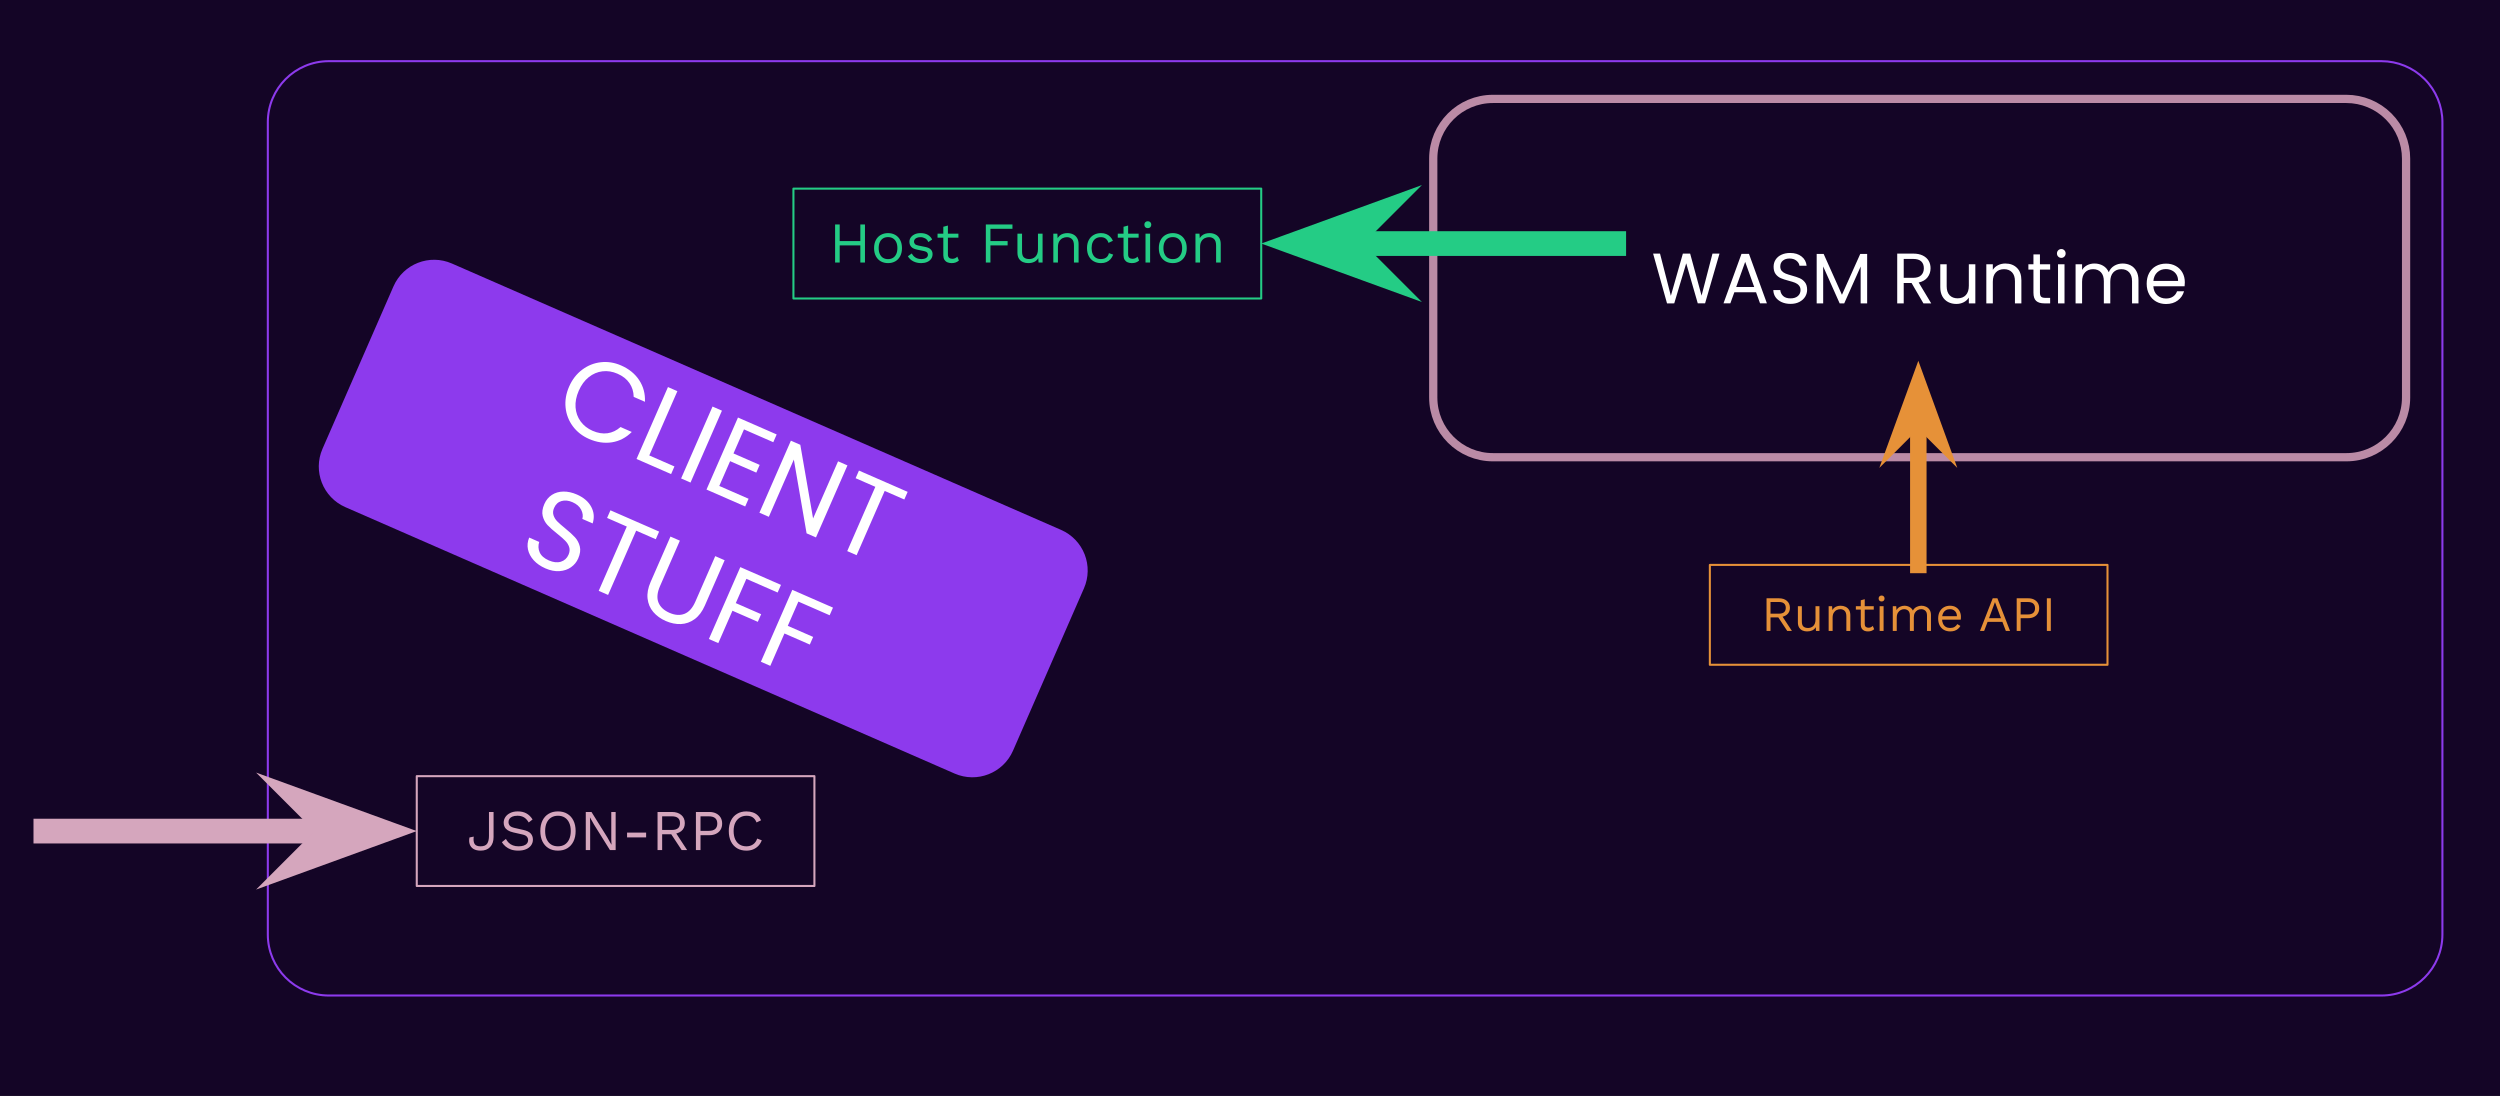<svg version="1.1" viewBox="0.0 0.0 1213.441 531.919" fill="none" stroke="none" stroke-linecap="square" stroke-miterlimit="10" xmlns:xlink="http://www.w3.org/1999/xlink" xmlns="http://www.w3.org/2000/svg"><rect x="0.0" y="0.0" width="1213.441" height="531.919" fill="#333333" stroke="none"/><clipPath id="p.0"><path d="m0 0l1213.441 0l0 531.919l-1213.441 0l0 -531.919z" clip-rule="nonzero"/></clipPath><g clip-path="url(#p.0)"><path fill="#140526" d="m0 0l1213.441 0l0 531.919l-1213.441 0z" fill-rule="evenodd"/><path fill="#000000" fill-opacity="0.0" d="m129.995 59.296l0 0c0 -16.351 13.255 -29.605 29.605 -29.605l996.285 0c7.852 0 15.382 3.119 20.934 8.671c5.552 5.552 8.671 13.082 8.671 20.934l0 394.301c0 16.351 -13.255 29.605 -29.605 29.605l-996.285 0c-16.351 0 -29.605 -13.255 -29.605 -29.605z" fill-rule="evenodd"/><path stroke="#8d3aed" stroke-width="1.0" stroke-linejoin="round" stroke-linecap="butt" d="m129.995 59.296l0 0c0 -16.351 13.255 -29.605 29.605 -29.605l996.285 0c7.852 0 15.382 3.119 20.934 8.671c5.552 5.552 8.671 13.082 8.671 20.934l0 394.301c0 16.351 -13.255 29.605 -29.605 29.605l-996.285 0c-16.351 0 -29.605 -13.255 -29.605 -29.605z" fill-rule="evenodd"/><path fill="#000000" fill-opacity="0.0" d="m695.665 76.992l0 0c0 -16.009 12.978 -28.987 28.987 -28.987l414.214 0c7.688 0 15.061 3.054 20.497 8.49c5.436 5.436 8.49 12.809 8.49 20.497l0 115.946c0 16.009 -12.978 28.987 -28.987 28.987l-414.214 0c-16.009 0 -28.987 -12.978 -28.987 -28.987z" fill-rule="evenodd"/><path stroke="#bb8ba6" stroke-width="4.0" stroke-linejoin="round" stroke-linecap="butt" d="m695.665 76.992l0 0c0 -16.009 12.978 -28.987 28.987 -28.987l414.214 0c7.688 0 15.061 3.054 20.497 8.49c5.436 5.436 8.49 12.809 8.49 20.497l0 115.946c0 16.009 -12.978 28.987 -28.987 28.987l-414.214 0c-16.009 0 -28.987 -12.978 -28.987 -28.987z" fill-rule="evenodd"/><path fill="#ffffff" d="m834.604 123.089l-7.0 24.156l-3.547 0l-5.609 -19.438l-5.812 19.438l-3.5 0.031l-6.766 -24.188l3.359 0l5.266 20.484l5.828 -20.484l3.531 0l5.547 20.406l5.297 -20.406l3.406 0zm17.746 18.781l-10.547 0l-1.938 5.375l-3.328 0l8.734 -24.016l3.641 0l8.703 24.016l-3.328 0l-1.938 -5.375zm-0.906 -2.562l-4.375 -12.203l-4.359 12.203l8.734 0zm17.64 8.188q-2.391 0 -4.281 -0.844q-1.891 -0.859 -2.969 -2.359q-1.062 -1.516 -1.109 -3.5l3.375 0q0.172 1.703 1.391 2.875q1.234 1.156 3.594 1.156q2.25 0 3.547 -1.125q1.297 -1.125 1.297 -2.906q0 -1.375 -0.766 -2.234q-0.75 -0.875 -1.891 -1.328q-1.141 -0.453 -3.094 -0.969q-2.391 -0.625 -3.828 -1.25q-1.438 -0.625 -2.469 -1.953q-1.016 -1.344 -1.016 -3.594q0 -1.969 1.0 -3.484q1.016 -1.531 2.828 -2.359q1.828 -0.844 4.188 -0.844q3.391 0 5.547 1.703q2.172 1.688 2.453 4.5l-3.469 0q-0.172 -1.391 -1.453 -2.438q-1.281 -1.062 -3.391 -1.062q-1.984 0 -3.234 1.031q-1.234 1.016 -1.234 2.859q0 1.312 0.734 2.141q0.75 0.828 1.844 1.266q1.094 0.438 3.062 0.984q2.391 0.656 3.844 1.297q1.453 0.641 2.5 1.984q1.047 1.328 1.047 3.625q0 1.766 -0.938 3.328q-0.938 1.547 -2.781 2.531q-1.828 0.969 -4.328 0.969zm37.187 -24.234l0 23.984l-3.156 0l0 -17.875l-7.969 17.875l-2.219 0l-8.0 -17.922l0 17.922l-3.156 0l0 -23.984l3.391 0l8.875 19.828l8.875 -19.828l3.359 0zm27.311 23.984l-5.75 -9.875l-3.812 0l0 9.875l-3.156 0l0 -24.156l7.797 0q2.734 0 4.625 0.938q1.891 0.938 2.828 2.531q0.938 1.594 0.938 3.641q0 2.484 -1.453 4.391q-1.438 1.906 -4.312 2.531l6.078 10.125l-3.781 0zm-9.562 -12.406l4.641 0q2.562 0 3.844 -1.266q1.281 -1.266 1.281 -3.375q0 -2.156 -1.266 -3.328q-1.266 -1.188 -3.859 -1.188l-4.641 0l0 9.156zm34.759 -6.578l0 18.984l-3.156 0l0 -2.812q-0.906 1.453 -2.516 2.281q-1.609 0.812 -3.547 0.812q-2.219 0 -3.984 -0.922q-1.766 -0.922 -2.797 -2.75q-1.016 -1.844 -1.016 -4.469l0 -11.125l3.109 0l0 10.703q0 2.812 1.422 4.328q1.422 1.5 3.891 1.5q2.531 0 3.984 -1.562q1.453 -1.562 1.453 -4.547l0 -10.422l3.156 0zm14.586 -0.359q3.469 0 5.609 2.109q2.156 2.094 2.156 6.047l0 11.188l-3.125 0l0 -10.75q0 -2.828 -1.422 -4.328q-1.422 -1.516 -3.875 -1.516q-2.5 0 -3.969 1.562q-1.469 1.547 -1.469 4.531l0 10.5l-3.156 0l0 -18.984l3.156 0l0 2.703q0.938 -1.469 2.547 -2.266q1.609 -0.797 3.547 -0.797zm16.774 2.953l0 11.188q0 1.391 0.578 1.969q0.594 0.562 2.062 0.562l2.312 0l0 2.672l-2.844 0q-2.625 0 -3.953 -1.203q-1.312 -1.219 -1.312 -4.0l0 -11.188l-2.453 0l0 -2.594l2.453 0l0 -4.797l3.156 0l0 4.797l4.953 0l0 2.594l-4.953 0zm10.396 -5.688q-0.906 0 -1.531 -0.625q-0.609 -0.625 -0.609 -1.516q0 -0.906 0.609 -1.531q0.625 -0.625 1.531 -0.625q0.859 0 1.469 0.625q0.609 0.625 0.609 1.531q0 0.891 -0.609 1.516q-0.609 0.625 -1.469 0.625zm1.531 3.094l0 18.984l-3.156 0l0 -18.984l3.156 0zm28.197 -0.359q2.219 0 3.953 0.922q1.734 0.922 2.734 2.766q1.016 1.828 1.016 4.469l0 11.188l-3.125 0l0 -10.75q0 -2.828 -1.406 -4.328q-1.391 -1.516 -3.781 -1.516q-2.469 0 -3.922 1.578q-1.453 1.562 -1.453 4.547l0 10.469l-3.125 0l0 -10.75q0 -2.828 -1.406 -4.328q-1.406 -1.516 -3.797 -1.516q-2.453 0 -3.906 1.578q-1.453 1.562 -1.453 4.547l0 10.469l-3.156 0l0 -18.984l3.156 0l0 2.734q0.938 -1.5 2.5 -2.297q1.578 -0.797 3.484 -0.797q2.391 0 4.219 1.078q1.844 1.078 2.75 3.156q0.797 -2.016 2.625 -3.125q1.844 -1.109 4.094 -1.109zm30.196 9.125q0 0.891 -0.109 1.906l-15.172 0q0.172 2.797 1.922 4.375q1.75 1.578 4.234 1.578q2.047 0 3.422 -0.953q1.375 -0.953 1.922 -2.547l3.391 0q-0.75 2.734 -3.047 4.453q-2.281 1.719 -5.688 1.719q-2.703 0 -4.828 -1.203q-2.125 -1.219 -3.344 -3.453q-1.219 -2.234 -1.219 -5.188q0 -2.938 1.172 -5.156q1.188 -2.219 3.312 -3.406q2.141 -1.203 4.906 -1.203q2.703 0 4.781 1.172q2.094 1.172 3.219 3.234q1.125 2.062 1.125 4.672zm-3.266 -0.656q0 -1.812 -0.797 -3.109q-0.797 -1.297 -2.172 -1.969q-1.359 -0.688 -3.016 -0.688q-2.391 0 -4.078 1.531q-1.688 1.531 -1.922 4.234l11.984 0z" fill-rule="nonzero"/><path fill="#000000" fill-opacity="0.0" d="m931.105 274.203l0 -99.087" fill-rule="evenodd"/><path stroke="#e69138" stroke-width="8.0" stroke-linejoin="round" stroke-linecap="butt" d="m931.105 274.203l0 -71.67" fill-rule="evenodd"/><path fill="#e69138" stroke="#e69138" stroke-width="8.0" stroke-linecap="butt" d="m931.105 202.533l8.997 8.997l-8.997 -24.718l-8.997 24.718z" fill-rule="evenodd"/><path fill="#8d3aed" d="m190.989 138.987l0 0c4.758 -10.886 17.439 -15.853 28.324 -11.093l295.73 129.314c5.227 2.286 9.333 6.555 11.414 11.868c2.081 5.313 1.966 11.235 -0.318 16.463l-34.456 78.844c-4.758 10.886 -17.439 15.853 -28.324 11.093l-295.73 -129.314c-10.885 -4.76 -15.853 -17.444 -11.096 -28.33z" fill-rule="evenodd"/><path fill="#ffffff" d="m276.236 187.641q2.234 -5.111 6.322 -8.184q4.088 -3.073 9.075 -3.637q4.987 -0.565 9.855 1.564q5.698 2.492 8.742 7.114q3.065 4.614 2.817 10.526l-5.469 -2.391q-0.069 -3.782 -2.059 -6.682q-1.975 -2.893 -5.784 -4.558q-3.665 -1.603 -7.316 -1.17q-3.636 0.439 -6.667 2.849q-3.01 2.401 -4.85 6.611q-1.821 4.166 -1.545 8.022q0.297 3.847 2.444 6.816q2.162 2.975 5.827 4.577q3.808 1.665 7.26 1.179q3.473 -0.494 6.295 -3.011l5.469 2.391q-4.151 4.154 -9.613 5.023q-5.441 0.861 -11.139 -1.63q-4.867 -2.128 -7.853 -6.145q-2.985 -4.017 -3.519 -9.076q-0.528 -5.074 1.706 -10.185zm38.911 33.42l12.212 5.34l-1.621 3.708l-16.779 -7.337l15.255 -34.906l4.567 1.997l-13.634 31.198zm35.268 -21.738l-15.255 34.906l-4.567 -1.997l15.255 -34.906l4.567 1.997zm10.699 9.095l-5.099 11.669l12.713 5.559l-1.639 3.751l-12.713 -5.559l-5.256 12.027l14.216 6.216l-1.639 3.751l-18.783 -8.213l15.28 -34.963l18.783 8.213l-1.646 3.766l-14.216 -6.216zm34.933 52.435l-4.553 -1.991l-6.18 -35.803l-12.145 27.79l-4.567 -1.997l15.28 -34.963l4.567 1.997l6.199 35.76l12.126 -27.747l4.553 1.991l-15.28 34.963zm44.504 -22.116l-1.621 3.708l-9.52 -4.163l-13.634 31.198l-4.553 -1.991l13.634 -31.198l-9.563 -4.182l1.621 -3.708l23.636 10.335z" fill-rule="nonzero"/><path fill="#ffffff" d="m264.702 275.863q-3.45 -1.509 -5.653 -3.921q-2.182 -2.421 -2.791 -5.279q-0.595 -2.852 0.599 -5.741l4.868 2.128q-0.833 2.569 0.21 5.02q1.057 2.458 4.45 3.941q3.264 1.427 5.847 0.629q2.589 -0.812 3.709 -3.375q0.876 -2.004 0.318 -3.732q-0.558 -1.728 -1.937 -3.098q-1.359 -1.379 -3.833 -3.364q-3.056 -2.411 -4.738 -4.22q-1.682 -1.81 -2.332 -4.379q-0.63 -2.578 0.79 -5.828q1.251 -2.863 3.661 -4.436q2.424 -1.566 5.584 -1.617q3.16 -0.051 6.553 1.433q4.91 2.147 6.955 5.974q2.065 3.819 0.689 8.061l-4.996 -2.185q0.618 -2.117 -0.573 -4.463q-1.177 -2.34 -4.227 -3.673q-2.849 -1.246 -5.303 -0.546q-2.448 0.686 -3.606 3.335q-0.832 1.904 -0.284 3.576q0.548 1.672 1.848 2.991q1.306 1.304 3.819 3.358q3.031 2.468 4.729 4.319q1.704 1.837 2.363 4.427q0.659 2.59 -0.781 5.883q-1.12 2.563 -3.469 4.23q-2.328 1.659 -5.604 1.898q-3.255 0.231 -6.863 -1.347zm55.223 -17.838l-1.621 3.708l-9.52 -4.163l-13.634 31.198l-4.553 -1.991l13.634 -31.198l-9.563 -4.182l1.621 -3.708l23.636 10.335zm10.07 4.403l-9.655 22.092q-2.034 4.653 -0.746 7.911q1.294 3.243 5.345 5.015q4.009 1.753 7.267 0.5q3.265 -1.267 5.298 -5.92l9.655 -22.092l4.567 1.997l-9.63 22.035q-1.902 4.353 -4.971 6.575q-3.048 2.214 -6.658 2.358q-3.61 0.144 -7.318 -1.477q-3.708 -1.621 -6.054 -4.37q-2.346 -2.748 -2.777 -6.484q-0.425 -3.75 1.478 -8.102l9.63 -22.035l4.567 1.997zm49.078 21.46l-1.621 3.708l-15.175 -6.636l-5.143 11.769l12.312 5.384l-1.621 3.708l-12.312 -5.384l-6.87 15.721l-4.567 -1.997l15.255 -34.906l19.742 8.633zm25.239 11.036l-1.621 3.708l-15.175 -6.636l-5.143 11.769l12.312 5.384l-1.621 3.708l-12.312 -5.384l-6.87 15.721l-4.567 -1.997l15.255 -34.906l19.742 8.633z" fill-rule="nonzero"/><path fill="#000000" fill-opacity="0.0" d="m783.262 118.21l-171.087 0" fill-rule="evenodd"/><path stroke="#24cc85" stroke-width="12.0" stroke-linejoin="round" stroke-linecap="butt" d="m783.262 118.21l-129.962 0" fill-rule="evenodd"/><path fill="#24cc85" stroke="#24cc85" stroke-width="12.0" stroke-linecap="butt" d="m653.301 118.21l13.495 -13.495l-37.077 13.495l37.077 13.495z" fill-rule="evenodd"/><path fill="#000000" fill-opacity="0.0" d="m829.921 274.202l193.008 0l0 48.472l-193.008 0z" fill-rule="evenodd"/><path stroke="#e69138" stroke-width="1.0" stroke-linejoin="round" stroke-linecap="butt" d="m829.921 274.202l193.008 0l0 48.472l-193.008 0z" fill-rule="evenodd"/><path fill="#e69138" d="m863.439 290.398q2.422 0 3.875 1.25q1.469 1.25 1.469 3.391q0 2.125 -1.484 3.312q-1.469 1.188 -3.891 1.188l-0.156 0.125l-3.891 0l0 6.578l-1.922 0l0 -15.844l6.0 0zm-0.031 7.469q1.703 0 2.531 -0.703q0.828 -0.719 0.828 -2.125q0 -1.422 -0.828 -2.125q-0.828 -0.719 -2.531 -0.719l-4.047 0l0 5.672l4.047 0zm1.109 0.391l5.234 7.984l-2.281 0l-4.562 -6.938l1.609 -1.047zm12.602 8.219q-1.156 0 -2.172 -0.422q-1.016 -0.438 -1.656 -1.406q-0.641 -0.969 -0.641 -2.531l0 -7.875l1.922 0l0 7.375q0 1.812 0.781 2.5q0.797 0.688 2.25 0.688q0.672 0 1.312 -0.219q0.656 -0.234 1.172 -0.719q0.516 -0.5 0.812 -1.266q0.297 -0.781 0.297 -1.828l0 -6.531l1.922 0l0 12.0l-1.688 0l-0.109 -1.828q-0.625 1.078 -1.703 1.578q-1.062 0.484 -2.5 0.484zm10.464 -0.234l0 -12.0l1.672 0l0.172 2.688l-0.312 -0.266q0.391 -0.953 1.031 -1.547q0.656 -0.594 1.5 -0.844q0.859 -0.266 1.766 -0.266q1.297 0 2.344 0.5q1.062 0.484 1.703 1.5q0.641 1.0 0.641 2.547l0 7.688l-1.922 0l0 -7.016q0 -1.984 -0.859 -2.766q-0.844 -0.781 -2.094 -0.781q-0.859 0 -1.734 0.406q-0.859 0.406 -1.422 1.328q-0.562 0.906 -0.562 2.438l0 6.391l-1.922 0zm17.516 -15.406l0 12.094q0 0.891 0.5 1.328q0.516 0.422 1.297 0.422q0.703 0 1.203 -0.234q0.5 -0.25 0.906 -0.656l0.672 1.609q-0.547 0.5 -1.312 0.797q-0.75 0.281 -1.734 0.281q-0.906 0 -1.703 -0.312q-0.781 -0.328 -1.25 -1.031q-0.469 -0.719 -0.5 -1.859l0 -11.906l1.922 -0.531zm4.375 3.406l0 1.656l-8.688 0l0 -1.656l8.688 0zm3.806 -2.297q-0.641 0 -1.047 -0.391q-0.391 -0.406 -0.391 -1.062q0 -0.641 0.391 -1.031q0.406 -0.406 1.047 -0.406q0.656 0 1.047 0.406q0.391 0.391 0.391 1.031q0 0.656 -0.391 1.062q-0.391 0.391 -1.047 0.391zm0.969 2.297l0 12.0l-1.922 0l0 -12.0l1.922 0zm4.462 12.0l0 -12.0l1.672 0l0.125 1.875q0.656 -1.109 1.688 -1.609q1.047 -0.5 2.156 -0.5q1.266 0 2.391 0.578q1.141 0.562 1.734 1.766q0.391 -0.812 1.078 -1.328q0.703 -0.516 1.531 -0.766q0.828 -0.25 1.562 -0.25q1.156 0 2.203 0.484q1.047 0.469 1.719 1.484q0.672 1.0 0.672 2.578l0 7.688l-1.922 0l0 -7.484q0 -1.641 -0.828 -2.359q-0.812 -0.719 -2.0 -0.719q-0.938 0 -1.766 0.469q-0.812 0.453 -1.312 1.344q-0.484 0.875 -0.484 2.172l0 6.578l-1.922 0l0 -7.484q0 -1.641 -0.812 -2.359q-0.812 -0.719 -2.016 -0.719q-0.797 0 -1.625 0.422q-0.828 0.422 -1.375 1.344q-0.547 0.906 -0.547 2.391l0 6.406l-1.922 0zm27.888 0.234q-1.703 0 -3.047 -0.734q-1.328 -0.75 -2.078 -2.156q-0.734 -1.406 -0.734 -3.344q0 -1.938 0.734 -3.344q0.75 -1.406 2.047 -2.141q1.297 -0.75 2.953 -0.75q1.688 0 2.875 0.719q1.188 0.719 1.812 1.953q0.625 1.234 0.625 2.766q0 0.406 -0.031 0.75q-0.016 0.328 -0.062 0.594l-9.703 0l0 -1.703l8.859 0l-0.984 0.203q0 -1.734 -0.953 -2.672q-0.953 -0.938 -2.484 -0.938q-1.172 0 -2.031 0.547q-0.844 0.531 -1.312 1.562q-0.469 1.016 -0.469 2.453q0 1.422 0.469 2.453q0.484 1.031 1.359 1.578q0.875 0.531 2.109 0.531q1.312 0 2.141 -0.5q0.828 -0.516 1.344 -1.375l1.5 0.891q-0.453 0.812 -1.172 1.422q-0.703 0.594 -1.656 0.922q-0.938 0.312 -2.109 0.312zm29.041 -0.234l-2.047 0l-1.672 -4.391l-7.188 0l-1.672 4.391l-2.016 0l6.172 -15.844l2.281 0l6.141 15.844zm-10.203 -6.188l5.781 0l-2.906 -7.797l-2.875 7.797zm19.012 -9.656q1.609 0 2.797 0.594q1.188 0.594 1.859 1.672q0.672 1.078 0.672 2.562q0 1.484 -0.672 2.562q-0.672 1.078 -1.859 1.672q-1.188 0.594 -2.797 0.594l-3.672 0l0 6.188l-1.922 0l0 -15.844l5.594 0zm-0.297 7.859q1.875 0 2.734 -0.781q0.875 -0.781 0.875 -2.25q0 -1.484 -0.875 -2.25q-0.859 -0.781 -2.734 -0.781l-3.375 0l0 6.062l3.375 0zm11.265 -7.859l0 15.844l-1.922 0l0 -15.844l1.922 0z" fill-rule="nonzero"/><path fill="#000000" fill-opacity="0.0" d="m385.11 91.549l227.055 0l0 53.323l-227.055 0z" fill-rule="evenodd"/><path stroke="#24cc85" stroke-width="1.0" stroke-linejoin="round" stroke-linecap="butt" d="m385.11 91.549l227.055 0l0 53.323l-227.055 0z" fill-rule="evenodd"/><path fill="#24cc85" d="m419.835 108.944l0 18.484l-2.25 0l0 -18.484l2.25 0zm-12.266 0l0 18.484l-2.234 0l0 -18.484l2.234 0zm11.062 8.062l0 2.109l-12.125 0l0 -2.109l12.125 0zm12.406 -3.859q1.984 0 3.5 0.875q1.531 0.859 2.391 2.5q0.875 1.641 0.875 3.906q0 2.266 -0.875 3.906q-0.859 1.641 -2.391 2.516q-1.516 0.859 -3.5 0.859q-1.969 0 -3.516 -0.859q-1.531 -0.875 -2.406 -2.516q-0.859 -1.641 -0.859 -3.906q0 -2.266 0.859 -3.906q0.875 -1.641 2.406 -2.5q1.547 -0.875 3.516 -0.875zm0 1.938q-1.438 0 -2.453 0.641q-1.0 0.641 -1.547 1.828q-0.547 1.188 -0.547 2.875q0 1.656 0.547 2.859q0.547 1.203 1.547 1.844q1.016 0.641 2.453 0.641q1.422 0 2.422 -0.641q1.016 -0.641 1.562 -1.844q0.547 -1.203 0.547 -2.859q0 -1.688 -0.547 -2.875q-0.547 -1.188 -1.562 -1.828q-1.0 -0.641 -2.422 -0.641zm16.034 12.625q-2.047 0 -3.766 -0.859q-1.719 -0.875 -2.641 -2.469l1.906 -1.375q0.609 1.281 1.797 2.016q1.188 0.719 2.875 0.719q1.484 0 2.312 -0.562q0.844 -0.578 0.844 -1.5q0 -0.594 -0.375 -1.078q-0.375 -0.484 -1.438 -0.719l-3.359 -0.703q-2.047 -0.406 -2.938 -1.391q-0.875 -0.984 -0.875 -2.438q0 -1.156 0.656 -2.094q0.656 -0.953 1.875 -1.531q1.219 -0.578 2.875 -0.578q2.078 0 3.5 0.812q1.422 0.812 2.125 2.297l-1.875 1.234q-0.469 -1.234 -1.531 -1.797q-1.062 -0.578 -2.219 -0.578q-1.0 0 -1.719 0.281q-0.719 0.266 -1.094 0.766q-0.375 0.484 -0.375 1.109q0 0.609 0.422 1.125q0.422 0.516 1.562 0.75l3.5 0.719q1.953 0.391 2.734 1.297q0.797 0.891 0.797 2.172q0 1.328 -0.703 2.328q-0.703 0.984 -1.969 1.516q-1.25 0.531 -2.906 0.531zm13.022 -18.25l0 14.109q0 1.031 0.578 1.547q0.594 0.5 1.531 0.5q0.797 0 1.391 -0.281q0.594 -0.281 1.062 -0.766l0.781 1.875q-0.641 0.594 -1.531 0.938q-0.875 0.328 -2.016 0.328q-1.062 0 -2.0 -0.375q-0.922 -0.375 -1.469 -1.203q-0.531 -0.828 -0.562 -2.172l0 -13.891l2.234 -0.609zm5.094 3.969l0 1.938l-10.125 0l0 -1.938l10.125 0zm26.233 -2.375l-10.688 0l0 5.953l8.344 0l0 2.109l-8.344 0l0 8.312l-2.234 0l0 -18.484l12.922 0l0 2.109zm7.623 16.656q-1.344 0 -2.531 -0.5q-1.188 -0.516 -1.938 -1.641q-0.734 -1.141 -0.734 -2.953l0 -9.188l2.234 0l0 8.594q0 2.125 0.922 2.922q0.922 0.797 2.609 0.797q0.781 0 1.531 -0.266q0.766 -0.266 1.359 -0.828q0.609 -0.578 0.953 -1.469q0.359 -0.906 0.359 -2.141l0 -7.609l2.234 0l0 14.0l-1.953 0l-0.141 -2.125q-0.734 1.25 -1.984 1.828q-1.234 0.578 -2.922 0.578zm12.214 -0.281l0 -14.0l1.953 0l0.203 3.141l-0.375 -0.312q0.453 -1.125 1.203 -1.797q0.766 -0.688 1.75 -1.0q1.0 -0.312 2.062 -0.312q1.516 0 2.75 0.578q1.234 0.578 1.969 1.75q0.75 1.172 0.75 3.0l0 8.953l-2.25 0l0 -8.172q0 -2.328 -1.0 -3.234q-0.984 -0.906 -2.438 -0.906q-1.016 0 -2.031 0.469q-1.0 0.469 -1.656 1.547q-0.656 1.062 -0.656 2.844l0 7.453l-2.234 0zm23.129 -14.281q1.453 0 2.547 0.453q1.109 0.438 1.922 1.281q0.812 0.844 1.328 1.984l-2.141 1.016q-0.438 -1.344 -1.359 -2.047q-0.906 -0.719 -2.359 -0.719q-1.406 0 -2.422 0.625q-1.0 0.625 -1.531 1.812q-0.531 1.188 -0.531 2.875q0 1.656 0.531 2.859q0.531 1.203 1.531 1.828q1.016 0.625 2.422 0.625q1.094 0 1.891 -0.328q0.797 -0.344 1.312 -0.984q0.516 -0.641 0.719 -1.562l2.078 0.719q-0.484 1.297 -1.312 2.219q-0.828 0.922 -1.984 1.422q-1.156 0.484 -2.641 0.484q-1.969 0 -3.516 -0.859q-1.531 -0.875 -2.406 -2.516q-0.859 -1.641 -0.859 -3.906q0 -2.266 0.859 -3.906q0.875 -1.641 2.406 -2.5q1.547 -0.875 3.516 -0.875zm13.18 -3.688l0 14.109q0 1.031 0.578 1.547q0.594 0.5 1.531 0.5q0.797 0 1.391 -0.281q0.594 -0.281 1.062 -0.766l0.781 1.875q-0.641 0.594 -1.531 0.938q-0.875 0.328 -2.016 0.328q-1.062 0 -2.0 -0.375q-0.922 -0.375 -1.469 -1.203q-0.531 -0.828 -0.562 -2.172l0 -13.891l2.234 -0.609zm5.094 3.969l0 1.938l-10.125 0l0 -1.938l10.125 0zm4.451 -2.688q-0.75 0 -1.219 -0.453q-0.453 -0.469 -0.453 -1.234q0 -0.75 0.453 -1.203q0.469 -0.469 1.219 -0.469q0.766 0 1.219 0.469q0.469 0.453 0.469 1.203q0 0.766 -0.469 1.234q-0.453 0.453 -1.219 0.453zm1.125 2.688l0 14.0l-2.234 0l0 -14.0l2.234 0zm11.01 -0.281q1.984 0 3.5 0.875q1.531 0.859 2.391 2.5q0.875 1.641 0.875 3.906q0 2.266 -0.875 3.906q-0.859 1.641 -2.391 2.516q-1.516 0.859 -3.5 0.859q-1.969 0 -3.516 -0.859q-1.531 -0.875 -2.406 -2.516q-0.859 -1.641 -0.859 -3.906q0 -2.266 0.859 -3.906q0.875 -1.641 2.406 -2.5q1.547 -0.875 3.516 -0.875zm0 1.938q-1.438 0 -2.453 0.641q-1.0 0.641 -1.547 1.828q-0.547 1.188 -0.547 2.875q0 1.656 0.547 2.859q0.547 1.203 1.547 1.844q1.016 0.641 2.453 0.641q1.422 0 2.422 -0.641q1.016 -0.641 1.562 -1.844q0.547 -1.203 0.547 -2.859q0 -1.688 -0.547 -2.875q-0.547 -1.188 -1.562 -1.828q-1.0 -0.641 -2.422 -0.641zm11.003 12.344l0 -14.0l1.953 0l0.203 3.141l-0.375 -0.312q0.453 -1.125 1.203 -1.797q0.766 -0.688 1.75 -1.0q1.0 -0.312 2.062 -0.312q1.516 0 2.75 0.578q1.234 0.578 1.969 1.75q0.75 1.172 0.75 3.0l0 8.953l-2.25 0l0 -8.172q0 -2.328 -1.0 -3.234q-0.984 -0.906 -2.438 -0.906q-1.016 0 -2.031 0.469q-1.0 0.469 -1.656 1.547q-0.656 1.062 -0.656 2.844l0 7.453l-2.234 0z" fill-rule="nonzero"/><path fill="#000000" fill-opacity="0.0" d="m22.257 403.381l180.031 0" fill-rule="evenodd"/><path stroke="#d5a6bd" stroke-width="12.0" stroke-linejoin="round" stroke-linecap="butt" d="m22.257 403.381l138.906 0" fill-rule="evenodd"/><path fill="#d5a6bd" stroke="#d5a6bd" stroke-width="12.0" stroke-linecap="butt" d="m161.164 403.381l-13.495 13.495l37.077 -13.495l-37.077 -13.495z" fill-rule="evenodd"/><path fill="#000000" fill-opacity="0.0" d="m202.289 376.719l193.008 0l0 53.323l-193.008 0z" fill-rule="evenodd"/><path stroke="#d5a6bd" stroke-width="1.0" stroke-linejoin="round" stroke-linecap="butt" d="m202.289 376.719l193.008 0l0 53.323l-193.008 0z" fill-rule="evenodd"/><path fill="#d5a6bd" d="m239.568 394.115l0 12.156q0 3.109 -1.672 4.859q-1.656 1.75 -4.594 1.75q-2.078 0 -3.422 -0.781q-1.344 -0.781 -1.859 -2.219q-0.516 -1.453 -0.156 -3.391l2.078 -0.422q-0.312 2.391 0.422 3.562q0.75 1.156 2.844 1.156q2.391 0 3.25 -1.297q0.875 -1.312 0.875 -3.781l0 -11.594l2.234 0zm11.786 -0.281q2.438 0 4.203 1.0q1.766 1.0 2.938 2.922l-1.875 1.453q-1.031 -1.781 -2.344 -2.516q-1.297 -0.75 -3.141 -0.75q-1.484 0 -2.453 0.422q-0.969 0.422 -1.422 1.109q-0.438 0.672 -0.438 1.547q0 0.984 0.609 1.734q0.625 0.734 2.469 1.141l4.016 0.906q2.656 0.578 3.703 1.781q1.047 1.188 1.047 2.953q0 1.562 -0.891 2.781q-0.875 1.219 -2.469 1.891q-1.594 0.672 -3.75 0.672q-2.016 0 -3.547 -0.547q-1.516 -0.547 -2.609 -1.469q-1.094 -0.922 -1.797 -2.078l1.953 -1.594q0.547 1.062 1.375 1.875q0.844 0.812 2.031 1.266q1.188 0.453 2.734 0.453q1.422 0 2.469 -0.344q1.062 -0.359 1.609 -1.047q0.562 -0.688 0.562 -1.672q0 -0.891 -0.594 -1.609q-0.578 -0.719 -2.203 -1.078l-4.344 -0.984q-1.703 -0.391 -2.75 -1.062q-1.047 -0.688 -1.516 -1.625q-0.453 -0.953 -0.453 -2.031q0 -1.484 0.812 -2.734q0.828 -1.25 2.375 -2.0q1.562 -0.766 3.688 -0.766zm19.464 0q2.641 0 4.547 1.172q1.922 1.156 2.969 3.281q1.062 2.125 1.062 5.078q0 2.938 -1.062 5.062q-1.047 2.125 -2.969 3.297q-1.906 1.156 -4.547 1.156q-2.625 0 -4.547 -1.156q-1.922 -1.172 -2.969 -3.297q-1.047 -2.125 -1.047 -5.062q0 -2.953 1.047 -5.078q1.047 -2.125 2.969 -3.281q1.922 -1.172 4.547 -1.172zm0 2.109q-1.906 0 -3.312 0.891q-1.391 0.875 -2.156 2.547q-0.75 1.656 -0.75 3.984q0 2.312 0.75 3.984q0.766 1.672 2.156 2.562q1.406 0.875 3.312 0.875q1.938 0 3.312 -0.875q1.391 -0.891 2.141 -2.562q0.766 -1.672 0.766 -3.984q0 -2.328 -0.766 -3.984q-0.75 -1.672 -2.141 -2.547q-1.375 -0.891 -3.312 -0.891zm28.007 -1.828l0 18.484l-2.781 0l-7.719 -12.375l-1.969 -3.469l-0.016 0l0.109 2.797l0 13.047l-2.125 0l0 -18.484l2.766 0l7.703 12.328l1.984 3.547l0.031 0l-0.109 -2.828l0 -13.047l2.125 0zm14.786 10.0l0 2.328l-9.25 0l0 -2.328l9.25 0zm12.546 -10.0q2.828 0 4.531 1.469q1.703 1.453 1.703 3.938q0 2.5 -1.719 3.891q-1.719 1.375 -4.547 1.375l-0.203 0.141l-4.531 0l0 7.672l-2.234 0l0 -18.484l7.0 0zm-0.031 8.719q1.984 0 2.953 -0.828q0.969 -0.828 0.969 -2.484q0 -1.656 -0.969 -2.469q-0.969 -0.828 -2.953 -0.828l-4.734 0l0 6.609l4.734 0zm1.281 0.438l6.109 9.328l-2.656 0l-5.328 -8.094l1.875 -1.234zm16.886 -9.156q1.875 0 3.266 0.688q1.391 0.688 2.172 1.953q0.781 1.25 0.781 2.984q0 1.75 -0.781 3.016q-0.781 1.25 -2.172 1.938q-1.391 0.688 -3.266 0.688l-4.281 0l0 7.219l-2.234 0l0 -18.484l6.516 0zm-0.328 9.156q2.172 0 3.172 -0.906q1.016 -0.906 1.016 -2.625q0 -1.734 -1.016 -2.625q-1.0 -0.891 -3.172 -0.891l-3.953 0l0 7.047l3.953 0zm25.783 4.594q-0.594 1.578 -1.688 2.719q-1.094 1.125 -2.562 1.719q-1.469 0.578 -3.203 0.578q-2.625 0 -4.547 -1.156q-1.922 -1.172 -2.969 -3.297q-1.047 -2.125 -1.047 -5.062q0 -2.953 1.047 -5.078q1.047 -2.125 2.969 -3.281q1.922 -1.172 4.5 -1.172q1.781 0 3.188 0.5q1.406 0.484 2.391 1.453q1.0 0.969 1.578 2.359l-2.203 1.047q-0.625 -1.609 -1.781 -2.422q-1.156 -0.828 -3.016 -0.828q-1.875 0 -3.297 0.891q-1.422 0.875 -2.234 2.531q-0.797 1.641 -0.797 4.0q0 2.312 0.75 3.984q0.766 1.672 2.156 2.562q1.406 0.875 3.312 0.875q1.844 0 3.219 -0.938q1.375 -0.953 2.0 -2.828l2.234 0.844z" fill-rule="nonzero"/></g></svg>